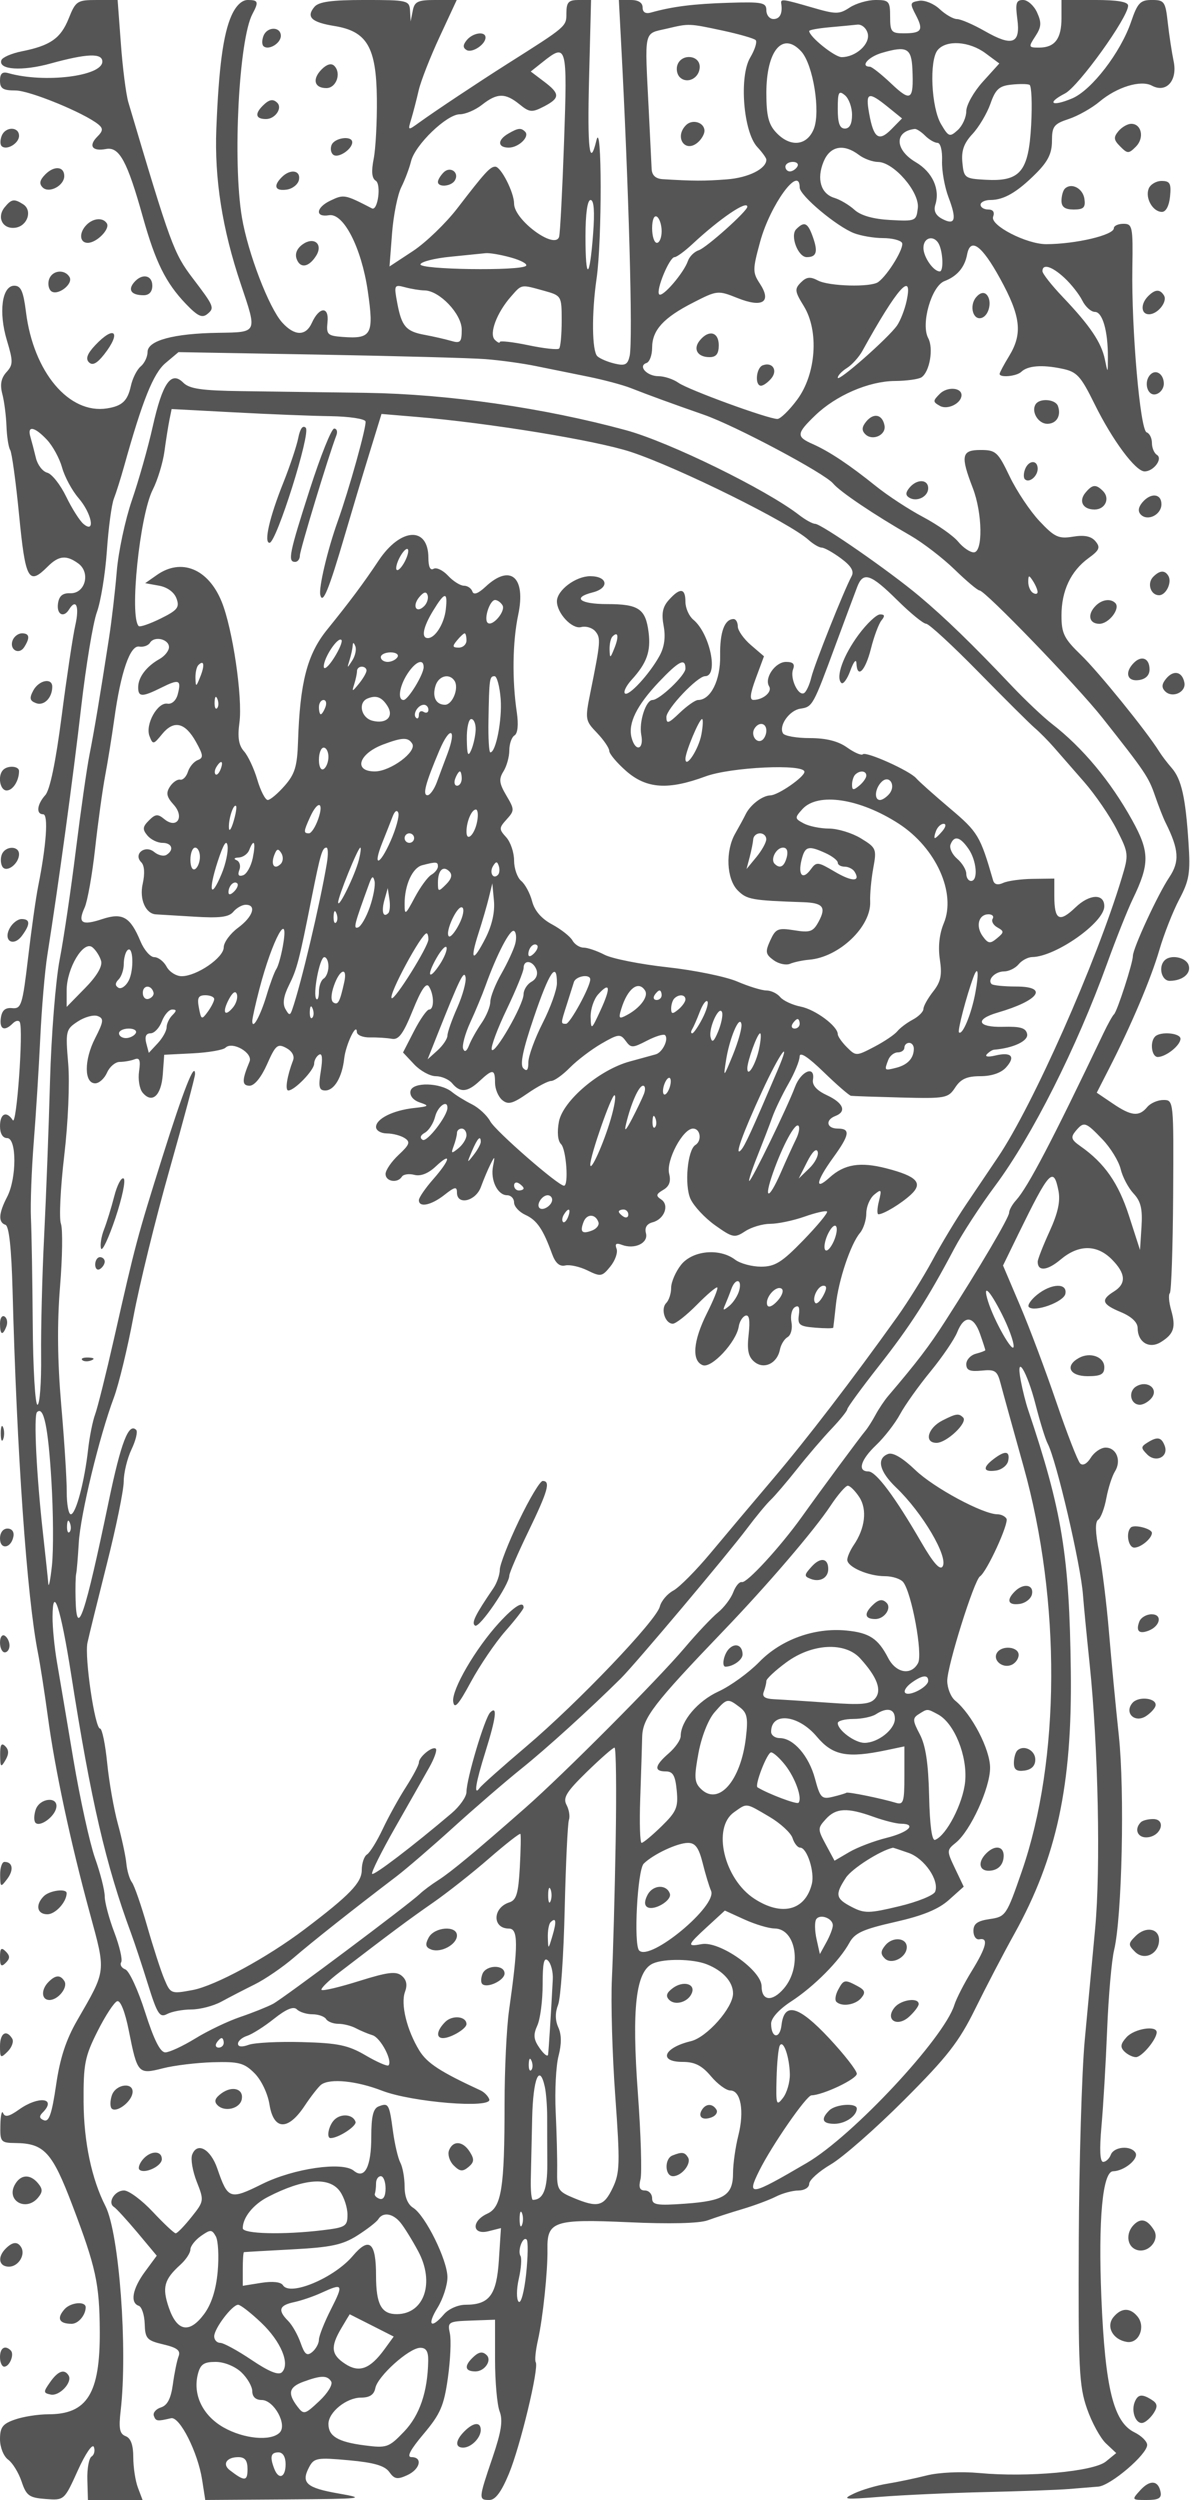 <svg xmlns="http://www.w3.org/2000/svg" version="1.0" width="250" height="525" viewBox="0 0 250 525" preserveAspectRatio="xMidYMid meet">
<g transform="translate(0,525) scale(0.01,-0.01)" fill="#555555" stroke="none">
<path d="M1444 52114 c-168 -420 -384 -571 -987 -692 -216 -43 -409 -127 -429 -188 -67 -200 434 -233 1033 -68 765 211 1089 223 1089 41 0 -308 -1217 -457 -1975 -243 -126 36 -175 -8 -175 -157 0 -167 63 -207 325 -207 299 0 1452 -474 1745 -716 98 -82 94 -135 -24 -252 -194 -194 -109 -316 180 -261 280 53 447 -254 775 -1428 265 -947 480 -1381 902 -1823 250 -261 344 -305 455 -213 154 127 140 160 -309 750 -399 525 -463 699 -1352 3693 -49 165 -120 716 -157 1225 l-69 925 -436 0 c-413 0 -445 -21 -591 -386z"/>
<path d="M4864 52175 c-174 -388 -268 -1087 -319 -2375 -42 -1054 125 -2113 514 -3267 348 -1035 360 -1009 -473 -1022 -941 -14 -1486 -162 -1486 -403 0 -101 -65 -237 -144 -303 -79 -65 -172 -250 -207 -411 -69 -313 -182 -420 -499 -470 -799 -127 -1546 759 -1704 2021 -55 439 -106 555 -246 555 -259 0 -334 -557 -154 -1152 132 -440 131 -508 -12 -665 -111 -124 -137 -259 -86 -454 41 -154 80 -459 88 -679 8 -220 43 -445 78 -500 35 -55 120 -674 188 -1375 133 -1357 198 -1475 598 -1075 234 234 393 250 646 66 262 -193 143 -635 -169 -624 -162 6 -236 -56 -259 -217 -32 -228 118 -309 232 -125 149 241 221 65 133 -325 -53 -234 -182 -1096 -288 -1916 -124 -959 -246 -1550 -344 -1657 -175 -195 -198 -402 -44 -402 112 0 67 -648 -103 -1500 -50 -247 -146 -932 -215 -1521 -116 -985 -142 -1068 -332 -1050 -146 15 -216 -45 -239 -204 -34 -242 75 -292 251 -116 60 60 126 71 147 25 77 -165 -67 -2182 -147 -2059 -133 205 -269 142 -269 -125 0 -156 57 -250 150 -250 203 0 202 -847 -1 -1236 -178 -343 -190 -534 -35 -585 76 -26 126 -492 150 -1384 88 -3385 301 -6430 531 -7595 49 -247 143 -855 210 -1350 149 -1107 476 -2637 882 -4127 341 -1253 350 -1184 -263 -2246 -237 -410 -364 -797 -446 -1364 -88 -602 -149 -780 -254 -739 -97 37 -106 84 -31 159 310 310 -79 362 -494 66 -208 -148 -295 -167 -333 -75 -27 69 -54 -43 -58 -249 -8 -357 7 -375 317 -379 603 -6 771 -190 1195 -1306 497 -1308 570 -1646 576 -2650 7 -1302 -264 -1740 -1078 -1740 -213 0 -530 -49 -703 -110 -260 -90 -315 -162 -315 -414 0 -171 75 -358 171 -429 94 -68 221 -276 283 -461 99 -296 159 -339 504 -365 392 -30 392 -29 677 600 160 354 308 569 337 492 29 -75 7 -165 -48 -200 -56 -34 -96 -254 -89 -488 l12 -425 574 0 574 0 -97 257 c-54 141 -98 428 -98 639 0 258 -52 403 -160 444 -127 49 -149 159 -105 536 150 1296 -31 3729 -320 4296 -289 567 -453 1344 -459 2177 -5 809 25 962 294 1497 165 328 351 611 413 629 68 20 166 -228 243 -619 180 -904 196 -923 714 -791 236 61 711 118 1054 128 545 15 656 -14 873 -231 142 -142 276 -422 314 -655 87 -545 388 -558 738 -31 137 206 295 407 350 447 185 135 743 79 1275 -127 629 -244 2321 -381 2255 -182 -23 67 -106 152 -185 188 -844 390 -1122 571 -1285 837 -263 431 -395 974 -301 1231 55 147 33 254 -69 339 -119 99 -293 78 -893 -110 -410 -129 -765 -213 -791 -187 -25 25 143 191 374 368 1094 839 1461 1112 1971 1466 303 211 833 629 1179 931 347 301 640 531 654 510 13 -20 7 -339 -13 -708 -30 -542 -72 -682 -219 -729 -355 -112 -362 -550 -10 -550 198 0 198 -335 3 -1719 -52 -368 -94 -1251 -94 -1961 0 -1767 -63 -2171 -362 -2307 -341 -156 -322 -456 24 -369 l262 66 -43 -667 c-47 -739 -198 -943 -701 -943 -158 0 -357 -88 -453 -200 -274 -320 -362 -231 -135 137 114 185 208 473 208 641 0 359 -464 1298 -720 1458 -115 71 -180 233 -180 445 0 183 -40 408 -89 501 -49 92 -119 392 -156 666 -77 571 -92 598 -301 517 -114 -44 -154 -209 -154 -642 0 -626 -140 -897 -367 -709 -238 198 -1263 50 -1924 -278 -682 -338 -720 -325 -944 325 -142 411 -423 565 -528 291 -35 -90 9 -346 96 -568 157 -398 155 -410 -112 -744 -149 -187 -297 -340 -330 -340 -32 0 -248 203 -480 450 -232 248 -505 450 -606 450 -197 0 -353 -258 -210 -347 48 -30 269 -272 493 -538 l405 -485 -246 -334 c-264 -358 -319 -655 -132 -718 63 -21 119 -192 125 -379 9 -310 45 -350 391 -432 290 -68 367 -128 321 -249 -34 -87 -88 -351 -120 -586 -41 -301 -115 -445 -251 -488 -105 -34 -173 -113 -149 -177 42 -115 69 -118 361 -50 181 42 563 -714 653 -1292 l66 -425 1719 12 c1609 12 1678 20 1077 125 -677 119 -790 223 -611 558 101 189 170 200 832 139 528 -48 755 -114 849 -246 107 -151 170 -162 375 -68 274 124 335 380 91 380 -106 0 -25 155 256 488 352 418 426 588 509 1174 53 376 72 798 42 936 -52 241 -33 253 447 270 l502 18 0 -836 c0 -461 43 -950 96 -1089 73 -191 37 -424 -150 -974 -294 -864 -296 -887 -64 -887 125 0 251 169 410 552 239 578 635 2223 563 2341 -24 37 -3 246 46 463 104 461 208 1456 200 1909 -11 588 141 638 1697 568 871 -40 1492 -25 1670 40 155 57 485 164 732 237 248 74 563 191 700 261 138 70 351 128 475 128 126 1 225 63 225 141 0 78 205 261 455 408 250 146 943 754 1539 1351 908 908 1151 1219 1495 1917 226 459 596 1169 824 1578 887 1599 1213 3116 1183 5506 -30 2438 -182 3369 -899 5500 -47 138 -115 408 -151 600 -116 605 130 209 311 -501 91 -357 205 -724 253 -816 182 -344 697 -2551 742 -3183 14 -192 77 -845 140 -1450 180 -1732 233 -4294 115 -5550 -59 -632 -158 -1690 -219 -2350 -61 -660 -117 -2550 -125 -4200 -12 -2681 7 -3056 172 -3530 101 -292 281 -621 400 -733 l215 -202 -217 -177 c-258 -211 -1642 -337 -2659 -242 -379 35 -849 14 -1107 -51 -246 -62 -621 -140 -832 -174 -212 -34 -520 -124 -685 -201 -274 -129 -227 -135 550 -73 468 37 1458 82 2200 99 743 17 1530 46 1750 64 220 18 501 41 625 51 258 22 1025 676 1025 875 0 73 -120 192 -266 264 -442 216 -617 927 -696 2830 -68 1640 26 2649 246 2653 236 5 548 264 470 390 -98 159 -452 129 -518 -43 -31 -82 -104 -150 -160 -150 -68 0 -80 257 -36 748 37 411 91 1322 119 2025 28 702 94 1457 147 1677 166 698 224 3328 99 4500 -65 605 -158 1588 -208 2185 -50 596 -144 1355 -209 1685 -78 398 -84 622 -17 665 55 36 132 239 171 452 40 213 121 466 181 562 141 226 33 501 -196 501 -98 0 -238 -95 -311 -212 -81 -129 -168 -176 -224 -120 -51 51 -276 630 -500 1287 -224 657 -567 1572 -764 2032 l-356 837 323 663 c650 1330 738 1425 841 909 44 -222 -10 -470 -187 -857 -137 -300 -249 -586 -249 -636 0 -208 202 -189 481 46 378 318 759 320 1074 6 297 -298 312 -512 45 -678 -282 -176 -251 -266 150 -433 223 -93 350 -215 350 -333 0 -300 245 -447 490 -294 272 170 317 310 214 670 -47 164 -60 324 -28 356 32 31 63 957 70 2057 12 1989 11 2000 -205 2000 -119 0 -273 -67 -341 -150 -171 -206 -334 -189 -725 77 l-334 226 255 499 c470 917 883 1893 1060 2498 96 330 284 808 417 1061 213 403 238 555 195 1200 -62 947 -148 1327 -353 1562 -91 103 -210 260 -265 349 -261 420 -1274 1670 -1640 2023 -356 344 -410 452 -410 830 0 519 195 932 568 1204 230 167 254 224 147 353 -89 107 -231 137 -472 98 -303 -50 -388 -11 -704 325 -198 210 -480 632 -627 938 -248 518 -291 557 -614 557 -399 0 -423 -121 -161 -800 203 -527 216 -1350 20 -1350 -78 0 -226 101 -328 225 -102 124 -432 355 -732 515 -301 159 -747 451 -992 648 -562 452 -980 730 -1330 886 -351 155 -346 219 50 601 436 421 1126 720 1675 724 248 2 499 37 560 78 171 115 256 607 140 822 -159 297 69 1094 343 1198 263 100 423 288 473 553 69 374 309 202 694 -500 435 -791 478 -1155 190 -1627 -110 -180 -200 -349 -200 -375 0 -85 357 -51 455 43 135 130 437 154 852 67 318 -65 394 -148 687 -741 375 -762 862 -1417 1052 -1417 190 0 389 267 259 347 -58 36 -105 148 -105 251 0 102 -50 202 -111 222 -136 46 -321 2170 -300 3455 14 866 2 925 -187 925 -111 0 -202 -42 -202 -93 0 -144 -796 -332 -1417 -335 -416 -2 -1189 396 -1119 577 36 96 -1 151 -103 151 -89 0 -161 45 -161 100 0 55 93 100 207 100 283 0 562 162 958 558 251 251 335 422 335 681 0 307 40 359 353 462 193 64 484 228 646 364 367 308 866 461 1100 336 302 -162 541 104 458 508 -39 187 -95 555 -124 816 -49 441 -72 475 -333 475 -244 0 -302 -60 -437 -456 -220 -646 -832 -1441 -1241 -1612 -430 -180 -543 -99 -148 105 283 146 1326 1596 1326 1844 0 81 -225 119 -700 119 l-700 0 0 -380 c0 -436 -140 -620 -472 -620 -222 0 -225 11 -77 238 127 194 134 285 36 500 -65 144 -198 262 -294 262 -145 0 -165 -66 -121 -398 70 -522 -102 -587 -680 -257 -243 139 -507 253 -586 254 -79 0 -243 95 -365 209 -122 115 -316 194 -431 175 -194 -31 -199 -53 -69 -301 165 -317 122 -382 -258 -382 -257 0 -283 32 -283 350 0 323 -23 350 -304 350 -166 0 -412 -71 -545 -158 -221 -145 -289 -145 -787 0 -621 180 -668 186 -652 83 32 -206 -27 -325 -162 -325 -82 0 -150 82 -150 183 0 164 -82 180 -799 158 -735 -23 -1174 -78 -1626 -205 -113 -32 -175 6 -175 107 0 101 -90 157 -250 157 l-249 0 46 -875 c163 -3063 251 -6275 181 -6599 -41 -185 -96 -214 -314 -162 -145 34 -309 103 -364 154 -115 105 -123 900 -17 1632 117 808 113 3387 -4 2900 -143 -593 -192 -183 -154 1296 l42 1654 -259 0 c-215 0 -258 -46 -259 -275 0 -285 13 -273 -1249 -1072 -604 -383 -1510 -985 -1843 -1226 -241 -174 -242 -174 -167 74 41 137 111 407 155 599 44 193 242 699 440 1125 l360 775 -441 0 c-377 0 -446 -32 -483 -225 l-44 -225 -13 225 c-13 216 -50 225 -952 225 -699 0 -968 -37 -1058 -146 -177 -212 -61 -322 420 -400 686 -111 881 -443 893 -1524 5 -484 -25 -1054 -67 -1266 -52 -264 -39 -409 43 -459 121 -76 43 -645 -80 -581 -571 295 -589 298 -874 162 -305 -146 -324 -356 -28 -306 306 52 682 -682 815 -1591 133 -915 81 -1010 -526 -965 -320 24 -347 50 -320 311 36 337 -174 327 -329 -16 -126 -281 -362 -279 -621 6 -279 306 -722 1461 -848 2210 -197 1171 -64 3739 222 4273 135 253 122 292 -99 292 -124 0 -249 -119 -341 -325z m10316 -317 c347 -75 660 -164 695 -200 36 -35 -16 -201 -115 -368 -236 -399 -143 -1563 149 -1877 105 -113 191 -232 191 -266 0 -192 -377 -380 -832 -414 -474 -36 -699 -35 -1343 4 -150 9 -228 80 -235 213 -5 110 -32 650 -59 1200 -88 1772 -120 1631 389 1751 456 108 453 108 1160 -43z m3049 -59 c58 -220 -248 -499 -547 -499 -147 0 -682 430 -682 549 0 22 191 57 425 78 234 21 499 46 588 56 90 9 187 -73 216 -184z m-1394 -382 c249 -276 408 -1271 260 -1629 -147 -355 -497 -385 -791 -69 -159 170 -204 353 -204 828 0 894 344 1301 735 870z m3866 -33 l293 -217 -347 -384 c-191 -211 -347 -489 -347 -618 0 -129 -81 -307 -180 -397 -168 -152 -191 -144 -350 125 -206 348 -251 1339 -71 1556 180 217 662 186 1002 -65z m-1533 -335 c29 -657 -30 -697 -442 -307 -207 196 -410 357 -451 357 -210 3 -33 207 250 290 526 154 623 102 643 -340z m-7318 -1524 c-36 -1031 -83 -1930 -104 -1998 -87 -279 -946 353 -946 697 0 235 -276 776 -395 776 -108 0 -217 -119 -797 -874 -244 -317 -664 -721 -934 -899 l-491 -323 53 692 c29 381 117 819 195 974 77 154 169 398 204 542 82 344 750 988 1024 988 118 0 328 90 468 200 317 249 487 252 786 10 211 -172 262 -176 511 -48 346 179 346 269 1 528 l-275 208 250 199 c509 405 521 361 450 -1672z m9813 350 c-53 -983 -228 -1192 -963 -1150 -432 24 -451 38 -482 362 -24 249 32 406 213 600 135 145 304 430 376 633 106 304 184 376 436 402 169 18 342 17 385 -3 43 -19 59 -399 35 -844z m-3763 213 c0 -189 -51 -288 -150 -288 -109 0 -150 112 -150 412 0 355 21 395 150 288 83 -68 150 -254 150 -412z m750 168 l300 -243 -224 -228 c-265 -269 -374 -189 -468 340 -78 439 -15 460 392 131z m786 -606 c82 -82 199 -150 259 -150 63 0 104 -161 96 -375 -8 -206 54 -555 138 -775 177 -465 137 -593 -140 -444 -132 71 -179 168 -140 292 105 329 -59 688 -409 895 -444 261 -456 649 -22 699 37 4 135 -59 218 -142z m-1392 -403 c107 -81 287 -147 400 -148 331 -2 877 -631 838 -967 -31 -275 -45 -281 -581 -252 -359 20 -619 94 -750 214 -111 101 -300 213 -421 250 -286 86 -379 397 -227 763 136 328 421 382 741 140z m-1294 -247 c-34 -55 -104 -100 -156 -100 -52 0 -94 45 -94 100 0 55 70 100 156 100 86 0 128 -45 94 -100z m50 -438 c0 -168 780 -821 1147 -961 146 -55 418 -101 604 -101 185 0 364 -44 398 -98 58 -94 -292 -674 -499 -825 -154 -114 -1038 -90 -1268 33 -160 85 -239 76 -357 -42 -135 -135 -129 -188 61 -495 323 -523 260 -1428 -138 -1965 -164 -222 -351 -404 -415 -406 -188 -3 -1863 608 -2080 759 -108 77 -297 139 -419 139 -244 0 -439 215 -252 277 65 22 118 166 118 320 0 369 237 630 863 949 504 258 519 259 931 95 526 -211 723 -84 470 302 -155 236 -154 295 5 880 213 779 831 1626 831 1139z m-4340 -976 c-73 -965 -160 -993 -160 -53 0 478 40 767 107 767 71 0 89 -240 53 -714z m3240 572 c0 -92 -859 -860 -1020 -913 -93 -30 -196 -132 -228 -225 -86 -251 -534 -772 -603 -702 -77 77 214 782 322 782 45 0 214 124 376 275 578 538 1153 928 1153 783z m-1800 -514 c0 -134 -45 -244 -100 -244 -55 0 -100 138 -100 306 0 178 42 280 100 244 55 -34 100 -172 100 -306z m5839 -302 c77 -200 79 -542 4 -542 -133 0 -343 302 -343 493 0 243 251 279 339 49z m-9005 -250 c212 -59 354 -137 317 -174 -112 -112 -2255 -81 -2218 32 18 55 299 126 625 158 326 32 660 66 742 75 83 9 323 -32 534 -91z m11629 -428 c140 -130 308 -343 374 -475 65 -131 185 -239 265 -239 160 0 275 -401 273 -950 -1 -348 -2 -348 -63 -49 -74 357 -310 708 -887 1314 -234 246 -425 489 -425 541 0 163 200 102 463 -142z m-13446 -263 c314 -2 783 -494 783 -822 0 -266 -27 -295 -225 -237 -124 36 -371 92 -548 125 -399 72 -489 177 -582 673 -70 376 -64 388 166 327 131 -35 314 -65 406 -66z m2508 -6 c373 -104 375 -107 375 -633 0 -291 -24 -553 -54 -582 -29 -30 -321 2 -650 71 -328 68 -596 98 -596 67 0 -32 -47 -11 -105 47 -125 125 41 569 342 910 229 260 200 255 688 120z m7620 -220 c-39 -179 -129 -408 -199 -510 -182 -262 -1246 -1199 -1246 -1097 0 46 87 138 193 204 106 67 252 228 325 360 731 1323 1071 1706 927 1043z m-8845 -1217 c303 -23 775 -88 1050 -144 275 -56 770 -157 1100 -223 330 -67 735 -175 900 -240 379 -149 852 -322 1538 -561 662 -231 2536 -1228 2715 -1444 143 -172 864 -658 1624 -1093 262 -151 680 -472 928 -713 249 -242 485 -440 524 -440 117 -1 2050 -2003 2579 -2672 899 -1137 970 -1242 1107 -1638 74 -216 174 -471 222 -566 282 -566 299 -817 77 -1148 -240 -358 -764 -1491 -764 -1652 0 -146 -330 -1165 -396 -1224 -31 -27 -131 -207 -223 -400 -1077 -2258 -1586 -3229 -1834 -3504 -81 -89 -147 -207 -147 -263 0 -101 -619 -1152 -1346 -2283 -336 -523 -586 -851 -1196 -1567 -79 -93 -197 -270 -264 -394 -67 -125 -162 -274 -211 -333 -110 -129 -922 -1227 -1333 -1803 -452 -633 -1162 -1406 -1264 -1377 -50 14 -131 -81 -181 -212 -49 -131 -195 -323 -323 -427 -127 -104 -441 -436 -696 -738 -563 -666 -2543 -2655 -3350 -3364 -1042 -916 -1559 -1345 -1825 -1516 -144 -91 -321 -223 -393 -293 -230 -219 -2859 -2187 -3082 -2307 -117 -62 -425 -186 -685 -274 -260 -88 -687 -292 -948 -453 -261 -160 -545 -292 -630 -292 -107 0 -239 264 -424 843 -147 464 -334 868 -415 899 -81 31 -120 99 -88 151 32 52 -33 333 -144 626 -111 292 -202 633 -202 758 0 126 -91 486 -203 800 -111 315 -316 1248 -455 2073 -138 825 -294 1748 -346 2050 -52 303 -94 730 -92 950 4 698 173 175 390 -1208 415 -2652 730 -4010 1260 -5442 71 -192 231 -674 354 -1070 196 -628 248 -707 402 -625 97 52 326 95 508 96 183 0 467 74 632 164 165 90 480 253 700 362 220 109 589 362 821 561 391 337 1261 1025 2159 1708 208 159 748 624 1200 1034 451 409 1090 960 1420 1225 522 418 1425 1237 2094 1899 294 291 2248 2611 2649 3146 186 248 409 518 497 601 88 83 338 376 556 650 217 275 543 655 725 846 181 191 329 375 329 409 0 34 297 441 660 903 661 841 1027 1410 1590 2474 165 312 551 905 858 1317 773 1039 1711 2899 2348 4659 189 523 433 1135 542 1361 358 740 356 991 -14 1658 -455 820 -1040 1522 -1686 2022 -178 138 -554 493 -836 790 -837 884 -1405 1434 -1948 1890 -629 528 -2060 1520 -2191 1520 -53 0 -203 83 -335 185 -691 536 -2730 1534 -3638 1781 -1728 470 -3742 759 -5450 784 -853 12 -2031 28 -2618 36 -844 11 -1102 48 -1232 178 -255 255 -436 -5 -642 -925 -97 -434 -293 -1126 -435 -1539 -142 -412 -286 -1087 -320 -1500 -34 -412 -107 -1042 -163 -1400 -190 -1231 -311 -1951 -410 -2450 -55 -275 -183 -1175 -286 -2000 -102 -825 -255 -1860 -340 -2300 -85 -440 -176 -1587 -203 -2550 -26 -962 -82 -2425 -123 -3250 -42 -825 -70 -1961 -64 -2525 6 -564 -29 -1025 -77 -1025 -48 0 -93 765 -99 1700 -7 935 -24 1936 -38 2225 -13 289 13 998 58 1575 46 577 108 1568 138 2200 30 633 97 1420 150 1750 234 1481 541 3730 709 5195 101 876 249 1776 331 2000 81 223 175 799 209 1281 33 481 99 976 147 1100 48 123 144 427 213 674 388 1392 617 1962 874 2177 l271 228 2950 -52 c1623 -29 3198 -71 3500 -95z m-3250 -1198 c385 -6 713 -55 729 -110 27 -93 -343 -1423 -585 -2100 -213 -596 -401 -1391 -365 -1544 49 -209 178 104 512 1244 145 495 378 1273 519 1729 l255 828 717 -60 c1532 -127 3792 -496 4526 -739 1002 -332 3328 -1483 3728 -1846 99 -89 224 -162 277 -162 54 0 235 -101 403 -225 216 -160 282 -269 225 -375 -163 -303 -783 -1858 -847 -2126 -36 -152 -104 -299 -150 -328 -122 -75 -304 312 -233 497 43 112 1 157 -147 157 -227 0 -463 -340 -356 -513 71 -115 -123 -283 -328 -285 -86 -2 -72 128 50 457 l170 459 -275 236 c-151 130 -275 306 -275 391 0 85 -39 155 -88 155 -191 0 -291 -274 -283 -771 9 -514 -199 -929 -464 -929 -57 0 -230 -121 -385 -269 -237 -227 -280 -241 -280 -88 0 169 652 857 813 857 289 0 102 898 -248 1187 -91 76 -165 244 -165 375 0 289 -111 303 -346 42 -133 -147 -161 -284 -112 -547 44 -235 16 -444 -86 -629 -209 -383 -653 -864 -728 -789 -34 34 30 163 142 286 319 350 406 594 356 996 -62 494 -208 593 -870 593 -575 0 -744 135 -306 245 358 90 321 341 -50 341 -307 0 -700 -297 -700 -528 0 -251 319 -590 508 -541 102 27 236 -14 300 -90 116 -141 110 -218 -104 -1278 -115 -570 -111 -595 139 -855 141 -148 257 -318 257 -378 0 -60 159 -249 353 -420 427 -374 881 -406 1668 -115 534 197 2079 269 2079 97 0 -109 -552 -491 -715 -495 -169 -4 -424 -199 -520 -397 -40 -82 -138 -262 -217 -400 -213 -368 -187 -961 52 -1200 191 -191 293 -209 1370 -246 420 -14 492 -102 331 -403 -117 -218 -180 -241 -514 -187 -344 55 -392 34 -505 -213 -109 -239 -100 -290 69 -414 106 -78 262 -112 346 -77 84 36 266 74 403 86 629 52 1304 695 1281 1220 -7 156 23 473 65 703 74 402 64 428 -259 625 -185 113 -486 205 -669 206 -182 0 -422 49 -533 108 -192 103 -193 117 -28 300 324 358 1205 225 2025 -306 782 -507 1211 -1456 945 -2092 -93 -222 -122 -494 -82 -760 49 -328 20 -468 -142 -673 -111 -142 -203 -306 -203 -364 0 -58 -101 -160 -225 -226 -124 -66 -270 -176 -325 -245 -55 -68 -272 -215 -483 -325 -378 -198 -386 -198 -575 -9 -106 106 -192 229 -192 275 0 167 -469 516 -778 578 -174 34 -369 125 -432 201 -63 76 -193 138 -290 138 -96 0 -372 85 -612 188 -241 103 -902 238 -1468 300 -567 62 -1161 180 -1320 262 -160 83 -358 150 -440 150 -83 0 -188 68 -235 152 -47 83 -239 234 -426 335 -223 119 -368 287 -420 485 -43 167 -146 359 -229 428 -82 68 -150 262 -150 429 0 168 -74 388 -165 488 -155 170 -154 196 9 376 167 185 167 208 -7 502 -150 254 -161 344 -60 506 68 108 123 307 123 442 0 135 49 276 109 313 68 42 86 225 49 481 -102 685 -91 1482 29 2053 166 791 -164 1076 -686 589 -157 -146 -251 -180 -277 -100 -23 67 -103 121 -178 121 -76 0 -227 95 -334 211 -108 115 -245 180 -304 144 -68 -42 -108 43 -108 227 0 670 -583 640 -1045 -53 -320 -480 -599 -854 -1086 -1456 -416 -516 -568 -1104 -608 -2350 -17 -517 -66 -680 -282 -925 -143 -164 -303 -298 -354 -298 -51 0 -150 191 -219 425 -69 234 -195 503 -280 598 -111 125 -138 293 -96 600 71 527 -143 1981 -375 2546 -281 686 -845 917 -1358 557 l-247 -173 289 -52 c175 -31 320 -136 369 -269 69 -187 22 -246 -334 -422 -227 -112 -434 -183 -460 -158 -198 198 21 2325 295 2864 102 201 212 561 245 800 32 239 80 537 105 664 l47 230 1322 -70 c727 -39 1637 -75 2022 -80z m-5963 -496 c122 -130 265 -393 318 -585 53 -192 208 -480 345 -639 278 -322 361 -757 105 -544 -80 66 -244 325 -365 575 -122 251 -300 477 -397 502 -97 25 -205 165 -239 311 -35 147 -87 345 -115 441 -73 246 86 218 348 -61z m7513 -2564 c-64 -119 -139 -195 -166 -167 -28 27 2 148 66 267 64 119 139 195 166 167 28 -27 -2 -148 -66 -267z m10350 -803 c275 -273 548 -496 607 -496 59 -1 554 -457 1100 -1014 546 -557 1078 -1086 1182 -1175 104 -89 284 -271 400 -404 116 -132 402 -460 636 -728 234 -268 542 -717 685 -999 253 -500 256 -524 105 -1021 -533 -1768 -1866 -4774 -2599 -5860 -167 -248 -471 -698 -674 -1000 -204 -302 -522 -830 -706 -1172 -185 -342 -516 -873 -736 -1181 -949 -1327 -1894 -2559 -2605 -3397 -420 -495 -1013 -1199 -1318 -1565 -305 -366 -657 -721 -783 -788 -126 -68 -253 -218 -282 -335 -75 -294 -1716 -2013 -2806 -2938 -499 -423 -939 -815 -979 -871 -131 -183 -85 103 122 763 224 716 256 979 99 822 -116 -116 -498 -1395 -498 -1669 0 -100 -142 -303 -316 -450 -812 -689 -1627 -1310 -1666 -1270 -25 24 193 462 484 973 291 510 614 1080 718 1265 104 185 166 360 137 389 -66 66 -357 -170 -357 -290 0 -50 -122 -280 -271 -513 -150 -233 -370 -631 -490 -886 -120 -254 -268 -493 -329 -531 -60 -37 -110 -185 -110 -327 0 -265 -253 -527 -1204 -1246 -789 -596 -1876 -1185 -2350 -1274 -452 -84 -463 -80 -593 228 -73 172 -235 673 -361 1113 -126 440 -270 855 -321 922 -50 67 -103 247 -117 400 -15 153 -95 526 -178 828 -83 303 -184 876 -224 1275 -40 399 -107 725 -150 725 -108 0 -328 1495 -265 1800 29 138 212 880 406 1650 195 770 355 1551 356 1735 0 184 74 489 164 678 90 189 134 373 98 409 -157 158 -319 -262 -576 -1496 -501 -2406 -674 -2919 -697 -2068 -6 243 -1 487 12 542 13 55 37 348 55 650 34 589 430 2229 738 3052 103 277 288 1042 411 1700 123 659 464 2051 760 3094 295 1043 535 1943 534 2000 -4 273 -242 -332 -687 -1746 -531 -1690 -564 -1815 -1013 -3800 -168 -742 -348 -1462 -399 -1600 -51 -137 -118 -470 -148 -738 -76 -681 -258 -1362 -363 -1362 -48 0 -87 214 -86 475 1 261 -51 1083 -116 1825 -79 920 -87 1709 -25 2476 51 620 59 1216 19 1326 -41 110 -10 750 69 1424 82 694 118 1533 84 1938 -58 690 -52 719 203 886 144 94 332 145 416 113 134 -51 127 -112 -55 -469 -233 -456 -231 -944 3 -944 83 0 194 101 249 225 54 124 174 225 267 225 92 0 231 24 309 54 108 42 131 -17 97 -251 -25 -167 8 -369 74 -448 198 -239 391 -66 424 379 l30 416 600 30 c330 17 639 70 687 118 144 143 581 -109 506 -291 -164 -393 -163 -507 1 -507 102 0 245 176 367 451 178 403 221 439 402 342 122 -66 180 -168 144 -260 -127 -332 -174 -633 -99 -633 131 0 542 426 542 562 0 69 46 155 102 189 68 42 80 -76 38 -344 -54 -333 -37 -407 94 -407 189 0 354 279 397 669 32 292 261 773 266 560 2 -67 127 -118 278 -115 151 3 357 -11 458 -29 143 -27 240 105 439 598 178 440 282 593 340 500 110 -173 112 -483 4 -483 -47 0 -189 -203 -317 -451 l-232 -451 234 -249 c129 -137 333 -249 454 -249 121 0 277 -67 345 -150 168 -202 321 -189 577 50 276 257 323 252 323 -38 0 -131 68 -294 151 -363 124 -103 218 -78 530 138 209 145 433 263 499 263 65 0 242 126 394 281 152 154 450 380 662 503 355 205 397 209 508 58 112 -154 144 -153 448 4 179 93 350 145 380 116 82 -83 -53 -362 -195 -403 -70 -20 -315 -87 -546 -150 -638 -173 -1406 -826 -1489 -1265 -41 -221 -24 -402 45 -471 110 -110 164 -873 62 -873 -123 0 -1442 1150 -1550 1353 -67 124 -240 284 -385 357 -145 72 -333 188 -418 258 -245 200 -832 214 -872 20 -20 -98 57 -193 196 -240 206 -70 194 -82 -120 -116 -442 -48 -800 -226 -800 -399 0 -73 101 -134 225 -135 124 0 293 -44 375 -97 126 -81 107 -136 -125 -353 -151 -141 -275 -322 -275 -402 0 -160 254 -201 344 -55 31 49 148 66 261 37 131 -35 293 29 450 177 343 322 306 141 -55 -270 -165 -188 -300 -385 -300 -438 0 -162 258 -109 537 110 218 172 263 181 263 50 0 -276 395 -184 504 118 55 151 145 365 200 475 92 182 97 178 54 -41 -58 -293 96 -609 296 -609 80 0 146 -68 146 -152 0 -84 108 -201 239 -261 241 -110 371 -301 559 -819 70 -193 158 -270 277 -243 96 22 307 -25 469 -105 275 -135 306 -130 479 84 102 126 161 294 130 374 -39 102 -7 126 110 81 269 -103 562 36 508 242 -31 119 17 199 140 231 247 65 358 362 179 480 -115 76 -108 111 43 200 129 75 166 177 125 341 -69 275 288 947 502 947 156 0 192 -256 49 -345 -165 -102 -233 -839 -104 -1129 68 -152 301 -402 518 -557 371 -263 410 -271 633 -125 130 86 368 156 528 156 160 0 484 68 719 151 236 83 448 131 472 107 24 -24 -199 -294 -496 -601 -453 -467 -597 -557 -891 -557 -192 0 -437 66 -544 147 -329 249 -898 193 -1137 -110 -114 -145 -207 -361 -207 -480 0 -120 -46 -263 -103 -320 -124 -124 -23 -438 139 -435 63 1 290 180 506 399 216 219 408 382 428 362 20 -19 -78 -262 -217 -539 -292 -582 -326 -1002 -89 -1093 186 -71 705 487 756 811 16 106 81 209 143 230 78 25 98 -100 65 -397 -37 -327 -8 -467 120 -573 203 -169 482 -34 538 259 20 104 93 222 162 261 69 41 105 181 79 314 -25 132 7 273 72 313 80 50 107 -2 84 -163 -29 -208 12 -240 342 -267 206 -17 378 -17 381 0 4 17 28 234 55 481 55 516 310 1276 506 1508 73 87 133 272 133 413 0 140 75 316 167 392 150 123 159 110 98 -138 -38 -151 -42 -275 -10 -275 108 0 481 226 683 414 260 242 128 384 -513 550 -555 143 -887 89 -1200 -195 -318 -288 -279 -74 75 415 352 486 373 616 100 616 -234 0 -268 180 -50 264 243 93 169 275 -177 436 -212 98 -313 210 -294 325 52 308 -250 188 -377 -150 -161 -431 -913 -1975 -961 -1975 -21 0 56 236 172 525 115 289 257 657 314 818 58 161 210 476 338 700 128 224 233 480 234 570 1 107 171 -3 504 -325 277 -269 536 -493 575 -500 40 -6 514 -22 1053 -36 936 -24 989 -14 1137 211 117 179 246 237 528 237 235 0 435 68 539 183 207 229 115 332 -225 251 -150 -36 -225 -25 -177 27 46 49 114 92 150 95 407 34 724 184 696 328 -25 129 -138 163 -510 153 -534 -14 -598 156 -111 298 873 254 1082 548 389 548 -255 0 -487 24 -515 52 -94 93 76 265 262 265 100 0 238 68 306 150 68 83 198 151 287 152 491 7 1513 726 1513 1066 0 272 -309 261 -605 -23 -340 -326 -445 -270 -445 238 l0 367 -450 -6 c-247 -3 -528 -41 -624 -85 -115 -53 -188 -34 -213 56 -270 934 -316 1011 -906 1509 -334 283 -653 567 -708 632 -137 159 -1055 571 -1122 504 -30 -30 -179 35 -331 143 -187 133 -440 197 -781 197 -277 0 -530 44 -564 98 -98 158 131 485 364 520 256 38 266 56 737 1332 204 550 409 1101 457 1225 125 327 281 276 841 -278z m2948 172 c1 -44 -43 -53 -98 -19 -55 34 -99 138 -98 231 1 146 14 148 98 19 53 -82 98 -186 98 -231z m-12885 -296 c-167 -167 -261 -1 -106 186 94 112 148 126 176 43 22 -66 -10 -169 -70 -229z m453 -67 c-33 -303 -223 -606 -378 -606 -144 0 -100 229 111 575 245 402 309 409 267 31z m1190 84 c75 -122 -216 -464 -313 -367 -82 83 48 477 158 477 48 0 118 -49 155 -110z m-756 -740 c0 -82 -73 -150 -162 -150 -133 0 -140 27 -38 150 68 83 141 150 162 150 21 0 38 -67 38 -150z m3108 -160 c-88 -221 -96 -223 -102 -32 -3 115 24 239 61 275 119 120 139 1 41 -243z m-9358 20 c0 -76 -89 -188 -198 -249 -273 -153 -445 -378 -449 -586 -4 -216 79 -219 488 -15 372 186 423 165 343 -141 -34 -129 -124 -211 -215 -196 -210 36 -473 -438 -378 -682 70 -182 83 -180 264 42 246 302 483 248 711 -161 156 -279 162 -337 38 -384 -81 -31 -173 -141 -206 -245 -33 -104 -107 -179 -163 -166 -57 13 -154 -53 -215 -146 -87 -133 -71 -214 77 -378 237 -261 67 -522 -198 -302 -133 110 -185 106 -320 -30 -134 -133 -139 -188 -33 -316 71 -85 213 -155 316 -155 203 0 252 -148 84 -253 -58 -35 -172 -8 -255 60 -192 160 -447 -41 -273 -215 67 -67 78 -236 30 -452 -74 -325 63 -635 284 -642 37 -2 390 -23 783 -47 549 -35 744 -11 837 102 68 81 184 147 260 147 236 0 152 -252 -162 -484 -165 -122 -300 -307 -300 -411 0 -216 -568 -605 -883 -605 -116 0 -258 90 -317 200 -59 110 -175 200 -259 200 -83 0 -214 150 -290 333 -215 514 -376 607 -804 466 -429 -142 -518 -84 -369 242 60 133 159 687 219 1230 60 543 155 1233 211 1533 57 300 143 839 193 1196 135 982 332 1555 523 1522 89 -15 191 21 228 81 91 148 398 76 398 -93z m3464 -231 c-116 -181 -211 -260 -212 -176 -2 183 296 632 371 558 28 -29 -43 -201 -159 -382z m386 -50 c-109 -170 -112 -170 -58 4 32 101 62 236 66 300 6 84 21 83 57 -4 27 -67 -2 -202 -65 -300z m950 71 c-34 -55 -127 -100 -206 -100 -79 0 -144 45 -144 100 0 55 93 100 206 100 113 0 178 -45 144 -100z m-4142 -410 c-88 -221 -96 -223 -102 -32 -3 115 24 239 61 275 119 120 139 1 41 -243z m4692 200 c0 -154 -327 -690 -422 -690 -131 0 -87 293 84 554 168 256 338 325 338 136z m5500 -31 c0 -140 -545 -659 -692 -659 -139 0 -288 -460 -236 -732 60 -314 -123 -367 -204 -58 -78 298 107 674 571 1165 424 447 561 517 561 284z m-6700 -40 c0 -44 -71 -168 -158 -275 -145 -178 -153 -178 -100 -11 32 101 58 225 58 275 0 51 45 92 100 92 55 0 100 -36 100 -81z m1851 -220 c94 -153 -46 -499 -202 -499 -191 0 -273 166 -199 401 67 211 296 267 401 98z m967 -373 c34 -436 -99 -1126 -217 -1126 -28 0 -46 304 -39 675 15 879 22 925 128 925 49 0 107 -213 128 -474z m-5958 -199 c-33 -33 -56 26 -52 131 5 117 28 141 60 61 29 -72 26 -159 -8 -192z m3581 45 c140 -222 -27 -383 -318 -307 -240 63 -307 385 -98 468 181 73 297 28 416 -161z m-1305 -22 c-31 -82 -75 -150 -97 -150 -21 0 -39 68 -39 150 0 83 44 150 97 150 53 0 71 -67 39 -150z m2164 -56 c0 -58 -45 -78 -100 -44 -55 34 -100 7 -100 -61 0 -67 -27 -95 -60 -62 -77 77 42 273 166 273 52 0 94 -48 94 -106z m993 -419 c-4 -124 -46 -315 -93 -425 -67 -155 -88 -104 -93 225 -4 234 38 425 93 425 55 0 97 -101 93 -225z m4742 -100 c-58 -313 -335 -733 -335 -509 0 143 289 834 349 834 25 0 19 -146 -14 -325z m1365 81 c0 -79 -42 -170 -93 -202 -119 -73 -239 114 -157 246 92 149 250 121 250 -44z m-6700 -486 c-67 -176 -167 -444 -222 -595 -56 -151 -145 -275 -197 -275 -109 0 -43 250 250 942 223 526 370 463 169 -72z m-740 213 c104 -167 -455 -582 -785 -583 -456 0 -341 371 175 566 404 152 525 155 610 17z m-1760 -277 c0 -107 -45 -222 -100 -256 -57 -35 -100 49 -100 194 0 141 45 256 100 256 55 0 100 -87 100 -194z m-2265 -260 c-33 -85 -81 -133 -107 -107 -27 26 -18 96 18 154 98 160 156 129 89 -47z m5065 -196 c0 -82 -44 -150 -97 -150 -53 0 -71 68 -39 150 31 83 75 150 97 150 21 0 39 -67 39 -150z m8500 62 c0 -48 -67 -144 -150 -212 -122 -101 -150 -97 -150 21 0 80 30 176 67 212 95 95 233 83 233 -21z m482 -384 c-59 -70 -146 -128 -194 -128 -128 0 -108 240 31 379 162 162 313 -70 163 -251z m-13777 -583 c-48 -162 -92 -220 -96 -128 -10 186 97 511 150 457 19 -19 -5 -167 -54 -329z m1780 55 c-58 -165 -145 -300 -195 -300 -117 0 -114 39 26 345 162 356 296 320 169 -45z m1521 -461 c-235 -530 -383 -555 -172 -29 75 187 171 430 213 540 45 119 94 152 121 80 25 -66 -48 -332 -162 -591z m1818 410 c-53 -281 -224 -443 -224 -213 0 210 108 464 197 464 41 0 54 -113 27 -251z m9776 -199 c-68 -82 -140 -150 -159 -150 -19 0 -9 68 23 150 31 83 103 150 159 150 58 0 49 -64 -23 -150z m-11100 -150 c0 -55 -45 -100 -100 -100 -55 0 -100 45 -100 100 0 55 45 100 100 100 55 0 100 -45 100 -100z m7398 -25 c-1 -69 -95 -237 -209 -375 l-206 -250 66 250 c36 138 70 306 75 375 5 69 69 125 143 125 73 0 132 -56 131 -125z m-11444 -730 c-229 -549 -285 -365 -80 265 120 367 186 471 207 325 16 -118 -40 -384 -127 -590z m15690 533 c175 -249 210 -678 56 -678 -55 0 -100 68 -100 151 0 83 -86 225 -191 315 -105 90 -168 224 -140 299 75 195 198 167 375 -87z m-15034 -196 c-36 -174 -127 -338 -204 -363 -92 -31 -118 6 -78 111 34 86 7 179 -59 206 -68 28 -49 52 45 56 91 4 191 76 222 158 100 259 142 164 74 -168z m-1110 24 c0 -107 -45 -222 -100 -256 -57 -35 -100 49 -100 194 0 141 45 256 100 256 55 0 100 -87 100 -194z m1698 -148 c-133 -133 -215 -20 -136 186 52 136 83 144 148 40 45 -73 39 -175 -12 -226z m969 17 c-145 -863 -543 -2543 -728 -3075 -45 -130 -65 -128 -144 13 -62 110 -37 272 74 494 171 344 214 507 479 1843 184 921 222 1050 310 1050 35 0 39 -146 9 -325z m672 66 c-78 -311 -429 -1032 -435 -893 -5 113 416 1152 466 1152 19 0 5 -117 -31 -259z m8990 59 c-53 -201 -144 -251 -255 -140 -95 94 34 340 177 340 81 0 110 -76 78 -200z m816 84 c140 -64 255 -154 255 -200 0 -46 65 -84 144 -84 79 0 174 -48 210 -107 132 -214 -54 -213 -420 3 -354 209 -381 212 -503 45 -168 -230 -272 -119 -191 204 72 286 141 305 505 139z m-8145 -279 c0 -52 -62 -131 -138 -175 -76 -44 -233 -259 -350 -479 -197 -370 -212 -379 -212 -131 0 396 165 757 369 810 297 77 331 74 331 -25z m1260 -178 c-101 -102 -185 51 -102 186 63 102 87 102 121 1 23 -70 15 -154 -19 -187z m-1089 -199 c-161 -161 -171 -159 -171 34 0 262 108 370 239 239 70 -70 48 -157 -68 -273z m-1601 -474 c-75 -216 -186 -409 -248 -430 -105 -35 -82 54 236 926 56 153 82 164 110 48 21 -83 -23 -328 -98 -544z m-2852 324 c-71 -71 -118 -77 -118 -15 0 134 118 252 185 185 28 -28 -2 -105 -67 -170z m5281 -981 c-268 -523 -333 -475 -146 107 79 245 177 581 217 746 l73 300 34 -368 c22 -235 -42 -518 -178 -785z m-2041 528 c-109 -109 -150 33 -81 279 l69 246 35 -234 c19 -128 9 -259 -23 -291z m1484 -240 c-86 -167 -182 -278 -213 -247 -87 87 183 666 282 605 49 -30 18 -191 -69 -358z m-2582 42 c-33 -33 -56 26 -52 131 5 117 28 141 60 61 29 -72 26 -159 -8 -192z m13794 79 c-32 -51 13 -134 100 -182 144 -81 143 -102 -9 -228 -144 -120 -185 -114 -299 42 -154 211 -89 462 121 462 79 0 119 -42 87 -94z m-14913 -581 c-37 -206 -98 -420 -136 -475 -38 -55 -130 -302 -204 -550 -133 -441 -301 -743 -301 -541 0 54 67 356 149 670 274 1052 641 1719 492 896z m4883 56 c-32 -121 -162 -402 -289 -625 -128 -223 -233 -489 -234 -591 0 -101 -84 -304 -185 -450 -101 -146 -219 -355 -261 -465 -50 -128 -95 -155 -125 -74 -26 69 41 316 148 550 108 233 253 582 322 774 240 667 519 1200 600 1150 45 -28 55 -149 24 -269z m-1824 93 c0 -152 -714 -1294 -772 -1235 -70 70 626 1361 734 1361 21 0 38 -56 38 -126z m-6875 -457 c29 -112 -96 -322 -340 -569 l-385 -393 0 348 c1 466 356 1058 543 903 75 -62 156 -192 182 -289z m7118 -64 c-234 -357 -290 -252 -71 131 98 171 192 270 209 220 18 -51 -45 -208 -138 -351z m1975 225 c-71 -71 -118 -77 -118 -15 0 134 118 252 185 185 28 -28 -2 -105 -67 -170z m-8517 -576 c-61 -114 -158 -179 -215 -144 -71 44 -69 99 5 173 60 60 109 205 109 322 0 118 34 248 75 290 124 126 146 -417 26 -641z m4199 304 c0 -107 -45 -222 -100 -256 -55 -34 -100 -157 -100 -273 0 -115 -24 -186 -53 -157 -83 83 68 880 166 880 48 0 87 -87 87 -194z m4369 -68 c37 -98 -4 -200 -104 -255 -91 -51 -165 -169 -166 -263 -1 -225 -622 -1301 -669 -1160 -20 60 122 442 317 847 194 406 353 795 353 865 0 183 195 158 269 -34z m-4037 -263 c-92 -415 -130 -488 -225 -429 -59 36 -56 171 9 356 121 347 289 404 216 73z m2375 -534 c-114 -256 -207 -521 -207 -588 0 -67 -94 -207 -208 -311 l-209 -188 198 498 c480 1208 568 1388 600 1225 17 -93 -61 -379 -174 -636z m2093 512 c0 -136 -135 -513 -300 -837 -165 -325 -300 -695 -300 -823 0 -164 -31 -202 -106 -127 -75 75 -9 391 222 1070 325 957 484 1192 484 717z m8790 -204 c-84 -450 -272 -901 -344 -828 -33 33 158 765 302 1154 100 272 122 101 42 -326z m-8090 283 c0 -155 -425 -932 -509 -932 -114 0 -114 -1 18 410 60 187 126 396 147 465 39 129 344 179 344 57z m-9175 -274 c14 -50 -31 -110 -100 -133 -69 -23 -125 33 -125 125 0 169 179 176 225 8z m9391 -374 c-191 -415 -200 -421 -208 -142 -4 161 67 375 158 476 252 278 272 148 50 -334z m937 412 c75 -122 -104 -363 -379 -510 -171 -92 -185 -77 -121 130 131 428 362 603 500 380z m-8658 -352 c-177 -214 -233 -103 -86 172 79 148 140 186 167 105 24 -70 -13 -195 -81 -277z m9005 256 c0 -55 -48 -100 -106 -100 -58 0 -78 45 -44 100 34 55 82 100 106 100 24 0 44 -45 44 -100z m-9400 -81 c0 -44 -61 -164 -135 -266 -128 -174 -139 -169 -186 81 -41 211 -13 266 135 266 102 0 186 -36 186 -81z m9900 -7 c0 -48 -68 -144 -150 -212 -122 -101 -150 -97 -150 21 0 80 30 176 67 212 95 95 233 83 233 -21z m355 -403 c-88 -170 -184 -309 -213 -309 -30 0 -30 39 -1 86 29 47 101 210 159 363 58 154 130 254 160 224 30 -30 -17 -194 -105 -364z m-8195 18 c-33 -33 -56 26 -52 131 5 117 28 141 60 61 29 -72 26 -159 -8 -192z m-2940 53 c-66 -66 -120 -180 -120 -254 0 -74 -84 -225 -187 -335 l-187 -201 -54 205 c-35 136 -5 205 90 205 79 0 186 113 238 250 52 138 150 250 218 250 95 0 95 -27 2 -120z m11468 -340 c-90 -217 -130 -248 -160 -120 -46 192 186 689 242 520 20 -60 -17 -240 -82 -400z m310 -490 c-200 -488 -204 -491 -145 -116 72 465 285 966 323 760 15 -79 -66 -369 -178 -644z m1402 650 c0 -55 -48 -100 -106 -100 -58 0 -78 45 -44 100 34 55 82 100 106 100 24 0 44 -45 44 -100z m-13950 -200 c-34 -55 -127 -100 -206 -100 -79 0 -144 45 -144 100 0 55 93 100 206 100 113 0 178 -45 144 -100z m13097 -325 c-67 -322 -247 -620 -247 -410 0 154 212 735 268 735 26 0 17 -146 -21 -325z m3251 0 c-2 -200 -131 -338 -373 -399 -248 -63 -251 -60 -164 166 33 87 123 158 200 158 76 0 139 45 139 100 0 55 45 100 100 100 55 0 99 -56 98 -125z m-2862 -450 c-551 -1290 -687 -1586 -768 -1675 -150 -165 31 340 439 1225 375 815 640 1177 329 450z m-2276 -385 c-36 -93 -87 -146 -115 -119 -27 28 -21 126 15 219 36 93 87 146 115 119 27 -28 21 -126 -15 -219z m-531 -110 c-36 -93 -149 -329 -251 -525 -133 -254 -168 -284 -125 -105 104 432 268 800 356 800 47 0 55 -76 20 -170z m-700 -537 c-148 -507 -427 -1125 -428 -950 -2 188 441 1457 508 1457 38 0 2 -228 -80 -507z m-3429 244 c0 -173 -431 -730 -521 -674 -66 41 -48 96 47 150 83 46 180 198 215 336 54 217 259 366 259 188z m4360 -410 c-33 -33 -56 26 -52 131 5 117 28 141 60 61 29 -72 26 -159 -8 -192z m2962 -252 c-61 -124 -207 -443 -323 -710 -252 -575 -362 -569 -159 8 202 572 464 1056 534 986 33 -33 10 -160 -52 -284z m6438 -1 c171 -178 343 -459 383 -624 39 -165 161 -396 270 -513 154 -164 192 -323 168 -700 l-31 -487 -231 716 c-222 690 -514 1109 -1021 1464 -193 135 -209 186 -102 316 175 210 209 199 564 -172z m-13360 88 c0 -76 -76 -199 -169 -275 -148 -121 -160 -115 -100 46 38 101 69 225 69 275 0 51 45 92 100 92 55 0 100 -62 100 -138z m300 -143 c0 -44 -68 -168 -152 -275 -140 -180 -143 -174 -34 81 118 275 186 346 186 194z m6901 -554 l-222 -215 177 350 c106 211 194 296 222 215 25 -75 -54 -232 -177 -350z m-6001 -421 c0 -24 -45 -44 -100 -44 -55 0 -100 48 -100 106 0 58 45 78 100 44 55 -34 100 -82 100 -106z m600 -238 c0 -118 -195 -244 -267 -173 -71 72 55 267 173 267 52 0 94 -42 94 -94z m335 -360 c-33 -85 -81 -133 -107 -107 -27 26 -18 96 18 154 98 160 156 129 89 -47z m1265 48 c0 -58 -45 -78 -100 -44 -55 34 -100 82 -100 106 0 24 45 44 100 44 55 0 100 -48 100 -106z m-627 -163 c19 -58 -40 -135 -133 -171 -213 -82 -262 -33 -180 180 68 177 253 172 313 -9z m4917 -450 c-70 -131 -141 -179 -163 -111 -22 65 15 223 83 349 70 131 141 179 163 111 22 -65 -15 -223 -83 -349z m-1960 -978 c-28 -108 -122 -254 -207 -325 -130 -107 -145 -103 -89 22 36 83 94 229 128 325 85 241 232 222 168 -22z m804 -221 c-106 -117 -194 -152 -216 -86 -50 151 182 416 300 343 53 -33 16 -146 -84 -257z m961 109 c-61 -114 -136 -184 -165 -154 -83 83 49 363 170 363 74 0 73 -64 -5 -209z m3753 -388 c139 -273 250 -577 247 -675 -4 -181 -411 533 -539 947 -119 385 29 247 292 -272z m-458 -418 c61 -173 110 -325 110 -338 0 -13 -90 -47 -200 -76 -110 -29 -200 -127 -200 -219 0 -128 75 -159 321 -135 284 29 330 -2 399 -267 43 -165 261 -952 484 -1750 788 -2821 773 -6158 -38 -8500 -320 -925 -338 -951 -672 -1000 -261 -38 -344 -98 -344 -250 0 -110 56 -189 125 -175 198 40 148 -166 -162 -669 -158 -257 -322 -577 -364 -711 -219 -699 -2138 -2753 -3095 -3314 -1199 -702 -1276 -715 -1003 -165 265 532 990 1579 1096 1582 245 6 953 342 953 453 0 68 -262 404 -582 747 -641 685 -943 768 -1000 274 -35 -303 -218 -276 -218 32 0 117 168 302 425 469 477 311 1013 850 1219 1228 112 206 285 285 958 437 583 132 912 266 1133 464 l311 278 -182 382 c-178 374 -177 385 17 542 309 251 719 1147 719 1573 0 387 -382 1122 -733 1410 -92 76 -167 263 -167 416 0 313 564 2111 688 2194 145 96 614 1119 556 1212 -30 50 -115 91 -188 91 -304 0 -1336 555 -1724 927 -268 257 -473 378 -575 340 -249 -96 -184 -367 169 -705 555 -532 1100 -1457 977 -1657 -55 -88 -196 72 -449 508 -552 954 -950 1487 -1111 1487 -236 0 -163 244 166 556 170 162 395 452 499 644 104 193 393 598 641 900 248 303 501 674 561 825 145 365 345 348 480 -40z m-19510 -3084 c40 -662 45 -1461 11 -1777 -34 -316 -69 -484 -77 -374 -9 110 -59 583 -111 1050 -136 1211 -198 2472 -126 2544 141 141 235 -309 303 -1443z m16972 -340 c170 -259 123 -657 -117 -1008 -74 -109 -135 -248 -135 -309 0 -151 444 -344 792 -344 156 0 328 -56 383 -125 178 -225 414 -1508 312 -1699 -143 -268 -462 -214 -628 106 -211 409 -397 531 -879 577 -669 65 -1370 -188 -1830 -661 -220 -225 -606 -505 -858 -620 -436 -201 -792 -622 -792 -937 0 -78 -112 -240 -250 -360 -299 -259 -318 -381 -61 -381 149 0 198 -88 228 -401 34 -353 -5 -444 -318 -750 -197 -192 -385 -349 -420 -349 -34 0 -47 416 -29 925 18 509 36 1093 41 1299 10 399 235 693 1705 2226 925 963 1914 2118 2250 2626 154 233 319 424 365 424 46 0 155 -108 241 -239z m-16592 -734 c-33 -33 -56 26 -52 131 5 117 28 141 60 61 29 -72 26 -159 -8 -192z m16610 -2652 c358 -393 461 -667 317 -841 -104 -125 -284 -142 -982 -91 -470 33 -981 66 -1135 73 -201 9 -265 53 -225 156 30 80 55 182 55 228 0 45 189 222 420 391 539 397 1231 434 1550 84z m1430 -471 c0 -129 -399 -338 -483 -254 -37 37 21 130 127 208 226 165 356 182 356 46z m-3961 -554 c158 -119 180 -226 131 -641 -108 -913 -578 -1444 -949 -1072 -134 133 -141 244 -47 750 64 345 205 702 336 853 260 299 276 302 529 110z m3261 -244 c0 -225 -355 -506 -639 -506 -202 0 -561 266 -561 415 0 47 146 86 325 87 179 0 393 45 475 98 238 154 400 116 400 -94z m906 91 c343 -184 622 -874 570 -1412 -44 -454 -392 -1130 -631 -1222 -67 -27 -112 301 -126 923 -16 688 -72 1058 -195 1293 -153 289 -155 340 -24 423 187 118 175 119 406 -5z m-2546 -467 c335 -398 638 -457 1465 -283 l375 79 0 -620 c0 -543 -21 -613 -175 -566 -313 94 -1014 237 -1045 212 -17 -13 -145 -51 -285 -85 -233 -56 -265 -23 -373 380 -128 479 -453 853 -741 853 -99 0 -181 60 -181 133 0 422 572 360 960 -103z m-4226 -2205 c-19 -1086 -55 -2380 -79 -2875 -24 -495 8 -1608 71 -2472 102 -1416 97 -1608 -55 -1925 -186 -390 -312 -422 -825 -208 -324 135 -348 177 -341 575 4 237 -10 790 -31 1230 -21 440 6 969 60 1175 65 251 64 450 -5 600 -67 149 -69 310 -4 475 54 138 116 1038 138 2000 23 963 63 1810 89 1882 26 73 3 215 -50 315 -80 149 -4 274 425 692 288 281 550 511 583 511 33 0 43 -889 24 -1975z m3561 1609 c215 -274 367 -705 279 -793 -38 -38 -632 186 -859 324 -68 42 202 735 285 735 47 0 180 -120 295 -266z m-335 -1084 c235 -138 455 -341 490 -450 35 -110 107 -200 159 -200 145 0 310 -512 246 -764 -139 -557 -630 -684 -1205 -311 -640 415 -894 1493 -428 1819 279 196 233 202 738 -94z m2190 -3 c220 -79 479 -145 575 -145 345 -3 166 -181 -300 -297 -261 -65 -614 -199 -784 -299 l-309 -181 -182 338 c-175 325 -175 344 0 537 212 234 450 245 1000 47z m-3588 -972 c58 -234 138 -496 176 -582 138 -312 -1277 -1487 -1510 -1254 -120 119 -37 1695 96 1825 200 197 707 435 928 435 155 1 228 -99 310 -424z m4326 214 c333 -116 649 -577 558 -814 -29 -76 -369 -214 -755 -306 -633 -152 -730 -154 -996 -16 -341 176 -358 258 -124 615 126 192 721 571 989 630 6 1 153 -48 328 -109z m-7522 -1014 c-28 -69 -50 -12 -50 125 0 138 22 194 50 125 28 -69 28 -181 0 -250z m4705 -573 c458 -4 583 -812 195 -1262 -244 -284 -466 -261 -466 48 0 335 -886 957 -1261 885 -317 -60 -304 -22 125 371 l364 334 411 -187 c226 -103 511 -188 632 -189z m1225 62 c-1 -63 -64 -223 -138 -357 l-134 -243 -70 316 c-38 173 -42 359 -8 413 77 125 355 23 350 -129z m-5891 -219 c-86 -290 -88 -290 -96 -37 -5 142 21 289 58 325 116 116 129 16 38 -288z m8 -914 c-35 -682 -86 -1489 -99 -1578 -8 -54 -87 7 -176 134 -129 184 -139 280 -50 477 62 135 112 522 112 861 0 460 29 586 114 501 63 -63 108 -241 99 -395z m3237 318 c339 -134 550 -369 550 -611 0 -301 -549 -922 -886 -1003 -572 -136 -691 -435 -173 -435 256 0 404 -75 594 -300 138 -165 322 -300 407 -300 221 0 299 -433 169 -946 -61 -244 -111 -597 -111 -786 0 -468 -184 -586 -1001 -645 -601 -43 -699 -27 -699 114 0 89 -68 163 -152 163 -110 0 -135 66 -92 237 32 130 8 941 -55 1802 -132 1801 -43 2567 317 2728 241 107 840 98 1132 -18z m-8286 -1049 c123 0 252 -45 286 -100 34 -55 150 -100 257 -100 108 0 274 -42 369 -93 96 -51 253 -117 351 -147 169 -53 426 -540 334 -633 -25 -24 -241 70 -480 210 -365 214 -578 259 -1333 279 -494 14 -999 -12 -1123 -57 -143 -52 -225 -44 -225 23 0 57 86 132 191 165 105 34 361 195 567 360 258 204 409 266 479 196 57 -57 204 -103 327 -103z m-1864 -600 c0 -55 -48 -100 -106 -100 -58 0 -78 45 -44 100 34 55 82 100 106 100 24 0 44 -45 44 -100z m11893 -656 c4 -168 -61 -393 -144 -500 -138 -179 -149 -146 -135 406 8 330 39 642 68 693 74 132 203 -234 211 -599z m-5433 83 c-33 -33 -56 26 -52 131 5 117 28 141 60 61 29 -72 26 -159 -8 -192z m286 -352 c27 -124 49 -405 49 -625 0 -220 1 -667 3 -994 2 -532 -84 -748 -302 -754 -30 -1 -50 189 -45 423 5 234 18 819 29 1300 19 826 154 1156 266 650z m-3346 -2133 c0 -163 -47 -243 -125 -217 -69 23 -114 72 -100 108 14 37 25 135 25 217 0 83 45 150 100 150 55 0 100 -116 100 -258z m-956 -64 c86 -122 156 -341 156 -486 0 -244 -40 -269 -525 -327 -823 -99 -1675 -78 -1675 42 0 225 219 498 527 657 755 390 1295 431 1517 114z m3822 -703 c-28 -69 -50 -12 -50 125 0 138 22 194 50 125 28 -69 28 -181 0 -250z m-2553 50 c79 -96 247 -367 373 -602 350 -653 131 -1311 -441 -1320 -332 -5 -445 201 -445 811 0 702 -142 821 -490 410 -394 -464 -1320 -851 -1466 -614 -43 69 -216 88 -457 50 l-387 -62 0 351 c0 193 11 353 25 356 14 3 470 29 1014 58 813 43 1056 94 1366 290 208 132 407 286 442 343 97 157 305 125 466 -71z m-3840 -1029 c-35 -384 -130 -681 -284 -890 -310 -418 -570 -370 -743 136 -144 422 -99 589 245 900 115 104 209 247 209 318 0 71 100 198 221 284 201 140 230 140 313 -8 50 -90 68 -423 39 -740z m6480 -52 c-40 -372 -109 -628 -157 -580 -48 48 -47 261 3 481 49 216 65 432 36 479 -68 110 50 424 129 345 33 -33 28 -359 -11 -725z m-4101 -741 c-139 -273 -252 -560 -252 -637 0 -78 -63 -193 -139 -257 -112 -93 -160 -55 -246 191 -59 168 -176 375 -261 460 -223 223 -191 328 121 394 151 32 410 120 575 196 459 210 472 187 202 -347z m-1464 -280 c414 -394 611 -864 435 -1040 -70 -70 -272 12 -636 257 -294 198 -591 360 -661 360 -69 0 -126 61 -126 137 0 164 378 663 503 663 49 0 267 -170 485 -377z m2322 -57 l461 -234 -195 -268 c-302 -414 -530 -499 -825 -305 -295 193 -313 356 -79 751 94 159 173 290 175 290 1 -1 210 -106 463 -234z m1186 -741 c-11 -653 -180 -1149 -509 -1491 -321 -334 -361 -347 -835 -286 -552 72 -752 191 -752 449 0 247 378 553 684 553 182 0 274 61 301 200 49 250 705 840 940 846 126 3 174 -73 171 -271z m-3927 -242 c127 -120 231 -300 231 -400 0 -116 73 -183 197 -183 258 0 544 -519 378 -685 -186 -186 -755 -132 -1180 110 -436 249 -647 685 -539 1115 53 210 125 260 373 260 179 0 405 -91 540 -217z m1889 -195 c38 -62 -74 -246 -251 -411 -305 -286 -325 -290 -460 -113 -210 277 -177 408 128 520 372 136 501 137 583 4z m-958 -1738 c0 -279 -146 -335 -239 -92 -96 250 -72 342 89 342 93 0 150 -94 150 -250z m-800 -106 c0 -254 -63 -257 -374 -17 -162 125 -65 273 180 273 141 0 194 -69 194 -256z"/>
<path d="M14234 51143 c-33 -86 -13 -204 46 -263 156 -156 420 -19 420 217 0 246 -375 284 -466 46z"/>
<path d="M14412 49872 c-249 -249 -25 -590 242 -368 80 66 146 178 146 248 0 177 -253 255 -388 120z"/>
<path d="M10675 49692 c-230 -134 -223 -292 13 -292 208 0 447 231 344 334 -86 87 -148 80 -357 -42z"/>
<path d="M9320 48880 c-66 -66 -120 -156 -120 -200 0 -119 278 -97 355 29 103 166 -95 311 -235 171z"/>
<path d="M16728 47688 c-135 -135 36 -588 221 -588 203 0 238 108 133 409 -110 316 -181 352 -354 179z"/>
<path d="M14704 45354 c-152 -182 -53 -354 202 -354 140 0 194 69 194 250 0 279 -207 333 -396 104z"/>
<path d="M16025 44829 c-141 -51 -173 -429 -37 -429 48 0 145 69 216 154 141 170 24 350 -179 275z"/>
<path d="M6266 43303 c-34 -170 -175 -591 -312 -935 -292 -728 -416 -1269 -291 -1267 144 3 870 2306 761 2415 -62 62 -119 -15 -158 -213z"/>
<path d="M6509 42225 c-433 -1347 -469 -1525 -309 -1525 55 0 100 60 100 133 0 114 601 2092 766 2523 31 79 10 144 -46 144 -56 0 -286 -574 -511 -1275z"/>
<path d="M18038 39172 c-323 -438 -486 -891 -364 -1013 39 -39 125 78 191 260 66 182 123 252 127 156 15 -338 185 -170 304 299 65 260 166 530 224 600 75 91 67 125 -33 123 -75 -2 -277 -193 -449 -425z"/>
<path d="M2400 27378 c-60 -235 -157 -549 -215 -698 -58 -148 -86 -328 -62 -399 24 -71 160 219 303 644 142 425 220 797 171 827 -48 30 -137 -139 -197 -374z"/>
<path d="M2000 25944 c0 -86 45 -128 100 -94 55 34 100 104 100 156 0 52 -45 94 -100 94 -55 0 -100 -70 -100 -156z"/>
<path d="M1727 23940 c33 -34 120 -37 192 -8 80 32 56 55 -61 60 -105 4 -164 -19 -131 -52z"/>
<path d="M10901 20564 c-221 -460 -401 -922 -401 -1028 0 -105 -61 -280 -135 -389 -384 -563 -468 -734 -384 -785 91 -57 719 861 719 1051 0 54 180 471 400 925 412 852 472 1062 301 1062 -55 0 -280 -376 -500 -836z"/>
<path d="M10488 18425 c-498 -542 -1004 -1412 -967 -1661 24 -164 110 -68 371 415 188 347 513 826 724 1066 211 240 384 463 384 495 0 150 -196 29 -512 -315z"/>
<path d="M19801 22671 c-311 -157 -395 -471 -126 -471 214 0 664 428 559 532 -92 92 -145 85 -433 -61z"/>
<path d="M20875 21861 c-240 -182 -220 -281 49 -243 123 18 239 111 257 207 40 207 -65 219 -306 36z"/>
<path d="M21320 19080 c-186 -186 -142 -297 104 -262 123 18 239 111 257 207 39 201 -182 234 -361 55z"/>
<path d="M20945 17791 c-95 -153 110 -330 298 -257 86 33 157 129 157 213 0 175 -354 209 -455 44z"/>
<path d="M21370 15737 c-38 -39 -70 -156 -70 -261 0 -140 59 -181 225 -158 147 21 225 101 225 231 0 198 -247 320 -380 188z"/>
<path d="M20720 13580 c-200 -200 -142 -397 105 -362 145 21 236 112 257 257 35 247 -162 305 -362 105z"/>
<path d="M18600 11650 c-101 -122 -104 -186 -13 -277 143 -143 463 21 463 237 0 199 -296 226 -450 40z"/>
<path d="M17607 10713 c-55 -103 -72 -215 -37 -250 112 -112 402 -67 524 80 95 114 79 165 -81 250 -266 142 -290 138 -406 -80z"/>
<path d="M18796 10346 c-213 -257 47 -428 302 -198 111 101 202 221 202 267 0 144 -369 93 -504 -69z"/>
<path d="M17420 8180 c-183 -183 -144 -280 110 -280 227 0 470 165 470 320 0 125 -446 94 -580 -40z"/>
<path d="M17050 19600 c-159 -175 -161 -202 -18 -257 195 -75 368 22 368 207 0 232 -164 256 -350 50z"/>
<path d="M18320 18780 c-174 -174 -148 -280 69 -280 190 0 349 228 237 340 -89 90 -173 73 -306 -60z"/>
<path d="M15316 17876 c-110 -110 -163 -376 -74 -376 157 0 358 143 358 255 0 192 -149 256 -284 121z"/>
<path d="M13606 12712 c-69 -129 -72 -221 -8 -261 140 -86 522 139 475 281 -68 202 -354 190 -467 -20z"/>
<path d="M14135 10750 c-133 -98 -155 -167 -77 -247 128 -129 405 -45 478 146 75 195 -186 260 -401 101z"/>
<path d="M14746 8193 c-92 -149 15 -230 206 -156 88 34 133 107 98 162 -81 131 -221 129 -304 -6z"/>
<path d="M14125 7234 c-170 -69 -159 -434 13 -434 184 0 395 265 315 396 -69 111 -129 118 -328 38z"/>
<path d="M5535 51746 c-33 -85 -34 -181 -2 -213 101 -101 367 54 367 214 0 199 -289 199 -365 -1z"/>
<path d="M9807 51659 c-83 -101 -86 -160 -7 -209 116 -71 400 115 400 262 0 138 -263 103 -393 -53z"/>
<path d="M6759 51045 c-205 -206 -159 -395 98 -395 208 0 320 313 166 467 -61 61 -157 35 -264 -72z"/>
<path d="M5520 50280 c-174 -174 -148 -280 69 -280 190 0 349 228 237 340 -89 90 -173 73 -306 -60z"/>
<path d="M23496 49745 c-106 -128 -100 -184 38 -321 154 -155 178 -155 330 -3 181 182 120 479 -99 479 -77 0 -198 -70 -269 -155z"/>
<path d="M35 49646 c-33 -85 -34 -181 -2 -213 101 -101 367 54 367 214 0 199 -289 199 -365 -1z"/>
<path d="M6965 49453 c-31 -81 -11 -174 44 -208 109 -68 391 125 391 267 0 148 -375 97 -435 -59z"/>
<path d="M955 48841 c-121 -122 -138 -198 -59 -277 133 -133 454 36 454 239 0 203 -209 223 -395 38z"/>
<path d="M5920 48780 c-186 -186 -142 -297 104 -262 123 18 239 111 257 207 39 201 -182 234 -361 55z"/>
<path d="M24131 48536 c-76 -199 89 -486 280 -486 84 0 151 129 170 325 27 273 -2 325 -178 325 -115 0 -238 -74 -272 -164z"/>
<path d="M22370 48537 c-38 -39 -70 -153 -70 -254 0 -130 74 -183 257 -183 209 0 251 42 225 224 -32 222 -276 348 -412 213z"/>
<path d="M101 48151 c-178 -214 -46 -471 223 -433 256 37 363 365 161 493 -188 119 -243 111 -384 -60z"/>
<path d="M1820 47780 c-164 -164 -151 -380 23 -380 188 0 474 291 402 408 -79 128 -282 115 -425 -28z"/>
<path d="M6353 47365 c-118 -87 -162 -198 -119 -309 76 -199 255 -168 407 72 155 247 -47 413 -288 237z"/>
<path d="M1034 46643 c-33 -86 -18 -199 33 -250 126 -126 486 141 392 292 -102 166 -355 141 -425 -42z"/>
<path d="M2813 46566 c-132 -159 -50 -266 204 -266 116 0 183 73 183 200 0 228 -221 266 -387 66z"/>
<path d="M20505 46256 c-149 -180 -62 -492 120 -431 159 53 223 367 100 490 -58 58 -142 36 -220 -59z"/>
<path d="M24120 46280 c-162 -162 -152 -380 18 -380 184 0 395 265 315 396 -85 136 -185 132 -333 -16z"/>
<path d="M1999 45249 c-166 -177 -205 -283 -131 -357 75 -75 169 -26 319 164 371 472 220 627 -188 193z"/>
<path d="M24169 44635 c-147 -147 -70 -450 106 -416 96 19 175 119 175 224 0 199 -163 311 -281 192z"/>
<path d="M19744 44230 c-149 -149 -149 -169 2 -254 162 -91 454 55 454 226 0 163 -302 182 -456 28z"/>
<path d="M21756 44009 c-97 -155 56 -409 246 -409 195 0 297 173 223 375 -54 144 -386 169 -469 34z"/>
<path d="M18199 43649 c-94 -114 -100 -188 -21 -267 151 -151 444 -18 404 184 -45 232 -227 271 -383 83z"/>
<path d="M21535 42646 c-33 -85 -35 -180 -4 -210 88 -88 269 61 269 220 0 192 -191 184 -265 -10z"/>
<path d="M19107 42259 c-84 -101 -86 -160 -7 -209 160 -99 400 19 400 197 0 192 -237 199 -393 12z"/>
<path d="M22804 42154 c-149 -179 -55 -354 191 -354 224 0 331 234 177 388 -148 148 -223 141 -368 -34z"/>
<path d="M23996 41946 c-84 -102 -94 -188 -28 -254 145 -145 432 0 432 219 0 228 -227 248 -404 35z"/>
<path d="M24228 40388 c-136 -136 -57 -388 122 -388 148 0 278 274 194 409 -75 122 -180 115 -316 -21z"/>
<path d="M23020 39780 c-183 -183 -143 -380 76 -380 201 0 448 323 334 437 -99 99 -279 74 -410 -57z"/>
<path d="M265 39053 c-75 -196 134 -316 245 -141 125 198 110 288 -49 288 -77 0 -165 -66 -196 -147z"/>
<path d="M23821 38581 c-200 -200 -144 -398 104 -363 144 20 225 101 225 224 0 234 -165 303 -329 139z"/>
<path d="M24499 38249 c-94 -114 -100 -188 -21 -267 151 -151 444 -18 404 184 -45 232 -227 271 -383 83z"/>
<path d="M699 37999 c-86 -161 -74 -215 57 -265 166 -64 340 109 342 341 3 199 -280 145 -399 -76z"/>
<path d="M67 36333 c-122 -121 -69 -433 72 -433 131 0 261 203 261 408 0 106 -235 124 -333 25z"/>
<path d="M38 34555 c-31 -80 -25 -195 12 -255 85 -138 350 60 350 262 0 183 -291 177 -362 -7z"/>
<path d="M203 33006 c-143 -267 82 -398 262 -152 175 238 171 346 -11 346 -81 0 -194 -87 -251 -194z"/>
<path d="M24467 32333 c-138 -137 -64 -433 108 -431 274 2 460 162 393 338 -62 160 -376 219 -501 93z"/>
<path d="M24267 30733 c-116 -115 -73 -433 58 -430 175 5 475 246 475 383 0 122 -422 159 -533 47z"/>
<path d="M21786 25309 c-130 -106 -207 -221 -172 -256 117 -118 735 106 768 278 45 233 -297 220 -596 -22z"/>
<path d="M0 24706 c0 -242 56 -266 135 -59 31 81 13 173 -39 206 -53 32 -96 -34 -96 -147z"/>
<path d="M22664 23982 c-298 -167 -193 -382 186 -382 276 0 350 40 350 188 0 219 -298 327 -536 194z"/>
<path d="M23878 23390 c-186 -104 -134 -390 70 -390 70 0 179 62 241 137 160 192 -76 384 -311 253z"/>
<path d="M16 22400 c0 -137 22 -194 50 -125 28 69 28 181 0 250 -28 69 -50 13 -50 -125z"/>
<path d="M24100 22202 c-133 -84 -133 -111 0 -245 184 -184 457 -49 368 183 -70 183 -155 197 -368 62z"/>
<path d="M23756 20422 c-109 -108 -54 -422 74 -422 138 0 370 194 370 308 0 90 -373 186 -444 114z"/>
<path d="M0 20192 c0 -244 234 -210 282 41 19 99 -32 167 -125 167 -92 0 -157 -85 -157 -208z"/>
<path d="M23935 18446 c-76 -198 -6 -267 193 -191 250 96 297 345 66 345 -110 0 -227 -69 -259 -154z"/>
<path d="M0 18006 c0 -113 45 -206 100 -206 55 0 100 65 100 144 0 79 -45 172 -100 206 -55 34 -100 -31 -100 -144z"/>
<path d="M23788 16735 c-172 -207 50 -423 284 -276 91 58 182 153 201 210 56 169 -354 225 -485 66z"/>
<path d="M3 15645 c3 -259 16 -272 110 -110 77 132 76 216 -3 295 -80 80 -109 30 -107 -185z"/>
<path d="M748 14492 c-37 -114 -37 -236 -2 -271 94 -95 399 125 436 315 49 249 -354 209 -434 -44z"/>
<path d="M23967 14233 c-154 -154 -59 -346 157 -315 283 40 373 382 100 382 -105 0 -221 -30 -257 -67z"/>
<path d="M3 13125 c3 -261 11 -265 147 -85 145 191 118 360 -56 360 -52 0 -93 -124 -91 -275z"/>
<path d="M920 12680 c-183 -183 -143 -380 76 -380 168 0 404 259 404 443 0 105 -359 58 -480 -63z"/>
<path d="M9005 11810 c-77 -145 -65 -204 54 -250 203 -77 541 106 541 294 0 217 -473 183 -595 -44z"/>
<path d="M23855 11841 c-155 -155 -156 -183 -10 -329 195 -195 505 -43 505 248 0 247 -282 294 -495 81z"/>
<path d="M0 11400 c0 -187 27 -213 120 -120 93 93 93 147 0 240 -93 93 -120 67 -120 -120z"/>
<path d="M10135 11046 c-33 -85 -35 -179 -5 -209 100 -100 470 74 470 220 0 192 -391 183 -465 -11z"/>
<path d="M1020 10880 c-162 -162 -152 -380 18 -380 184 0 395 265 315 396 -85 136 -185 132 -333 -16z"/>
<path d="M9353 10039 c-178 -178 -200 -339 -46 -339 162 0 493 196 493 293 0 166 -296 197 -447 46z"/>
<path d="M23667 9719 c-127 -140 -137 -209 -46 -300 66 -66 175 -119 243 -119 124 0 436 374 436 522 0 152 -472 75 -633 -103z"/>
<path d="M0 9529 c0 -251 13 -259 162 -110 89 89 131 211 94 271 -123 199 -256 115 -256 -161z"/>
<path d="M2348 8492 c-37 -114 -37 -236 -2 -271 94 -95 399 125 436 315 49 249 -354 209 -434 -44z"/>
<path d="M4651 8539 c-137 -101 -160 -170 -81 -249 150 -150 471 -72 509 124 43 222 -198 293 -428 125z"/>
<path d="M7023 7983 c-118 -118 -172 -383 -78 -383 165 0 554 254 524 342 -53 159 -305 182 -446 41z"/>
<path d="M9433 7342 c-33 -87 11 -229 98 -316 129 -129 188 -135 310 -34 121 101 127 163 30 317 -145 232 -355 248 -438 33z"/>
<path d="M2998 7148 c-70 -84 -101 -178 -70 -210 101 -100 472 71 472 219 0 189 -242 183 -402 -9z"/>
<path d="M308 6615 c-179 -335 244 -564 492 -265 99 120 99 180 0 300 -169 203 -372 189 -492 -35z"/>
<path d="M23821 5781 c-174 -174 -149 -449 47 -524 245 -94 509 199 373 414 -140 223 -273 257 -420 110z"/>
<path d="M120 5280 c-181 -181 -144 -380 69 -380 197 0 353 251 255 409 -76 124 -181 114 -324 -29z"/>
<path d="M1359 4010 c-175 -194 -120 -310 147 -310 139 0 294 183 294 347 0 132 -312 105 -441 -37z"/>
<path d="M23393 3842 c-165 -199 -14 -478 284 -523 251 -37 398 320 219 536 -157 189 -339 184 -503 -13z"/>
<path d="M0 3000 c0 -110 40 -200 89 -200 113 0 218 260 137 340 -120 121 -226 55 -226 -140z"/>
<path d="M9920 2980 c-174 -174 -148 -280 69 -280 190 0 349 228 237 340 -89 90 -173 73 -306 -60z"/>
<path d="M1053 2475 c-146 -207 -145 -228 13 -261 183 -38 462 259 375 401 -89 144 -222 96 -388 -140z"/>
<path d="M23836 2050 c-78 -204 37 -476 182 -427 65 21 166 116 225 211 81 130 71 195 -43 267 -210 134 -297 122 -364 -51z"/>
<path d="M9757 1443 c-191 -191 -203 -343 -27 -343 167 0 370 203 370 370 0 176 -152 164 -343 -27z"/>
<path d="M23952 202 c-180 -199 -178 -202 140 -202 247 0 315 39 290 167 -48 249 -224 263 -430 35z"/>
</g>
</svg>